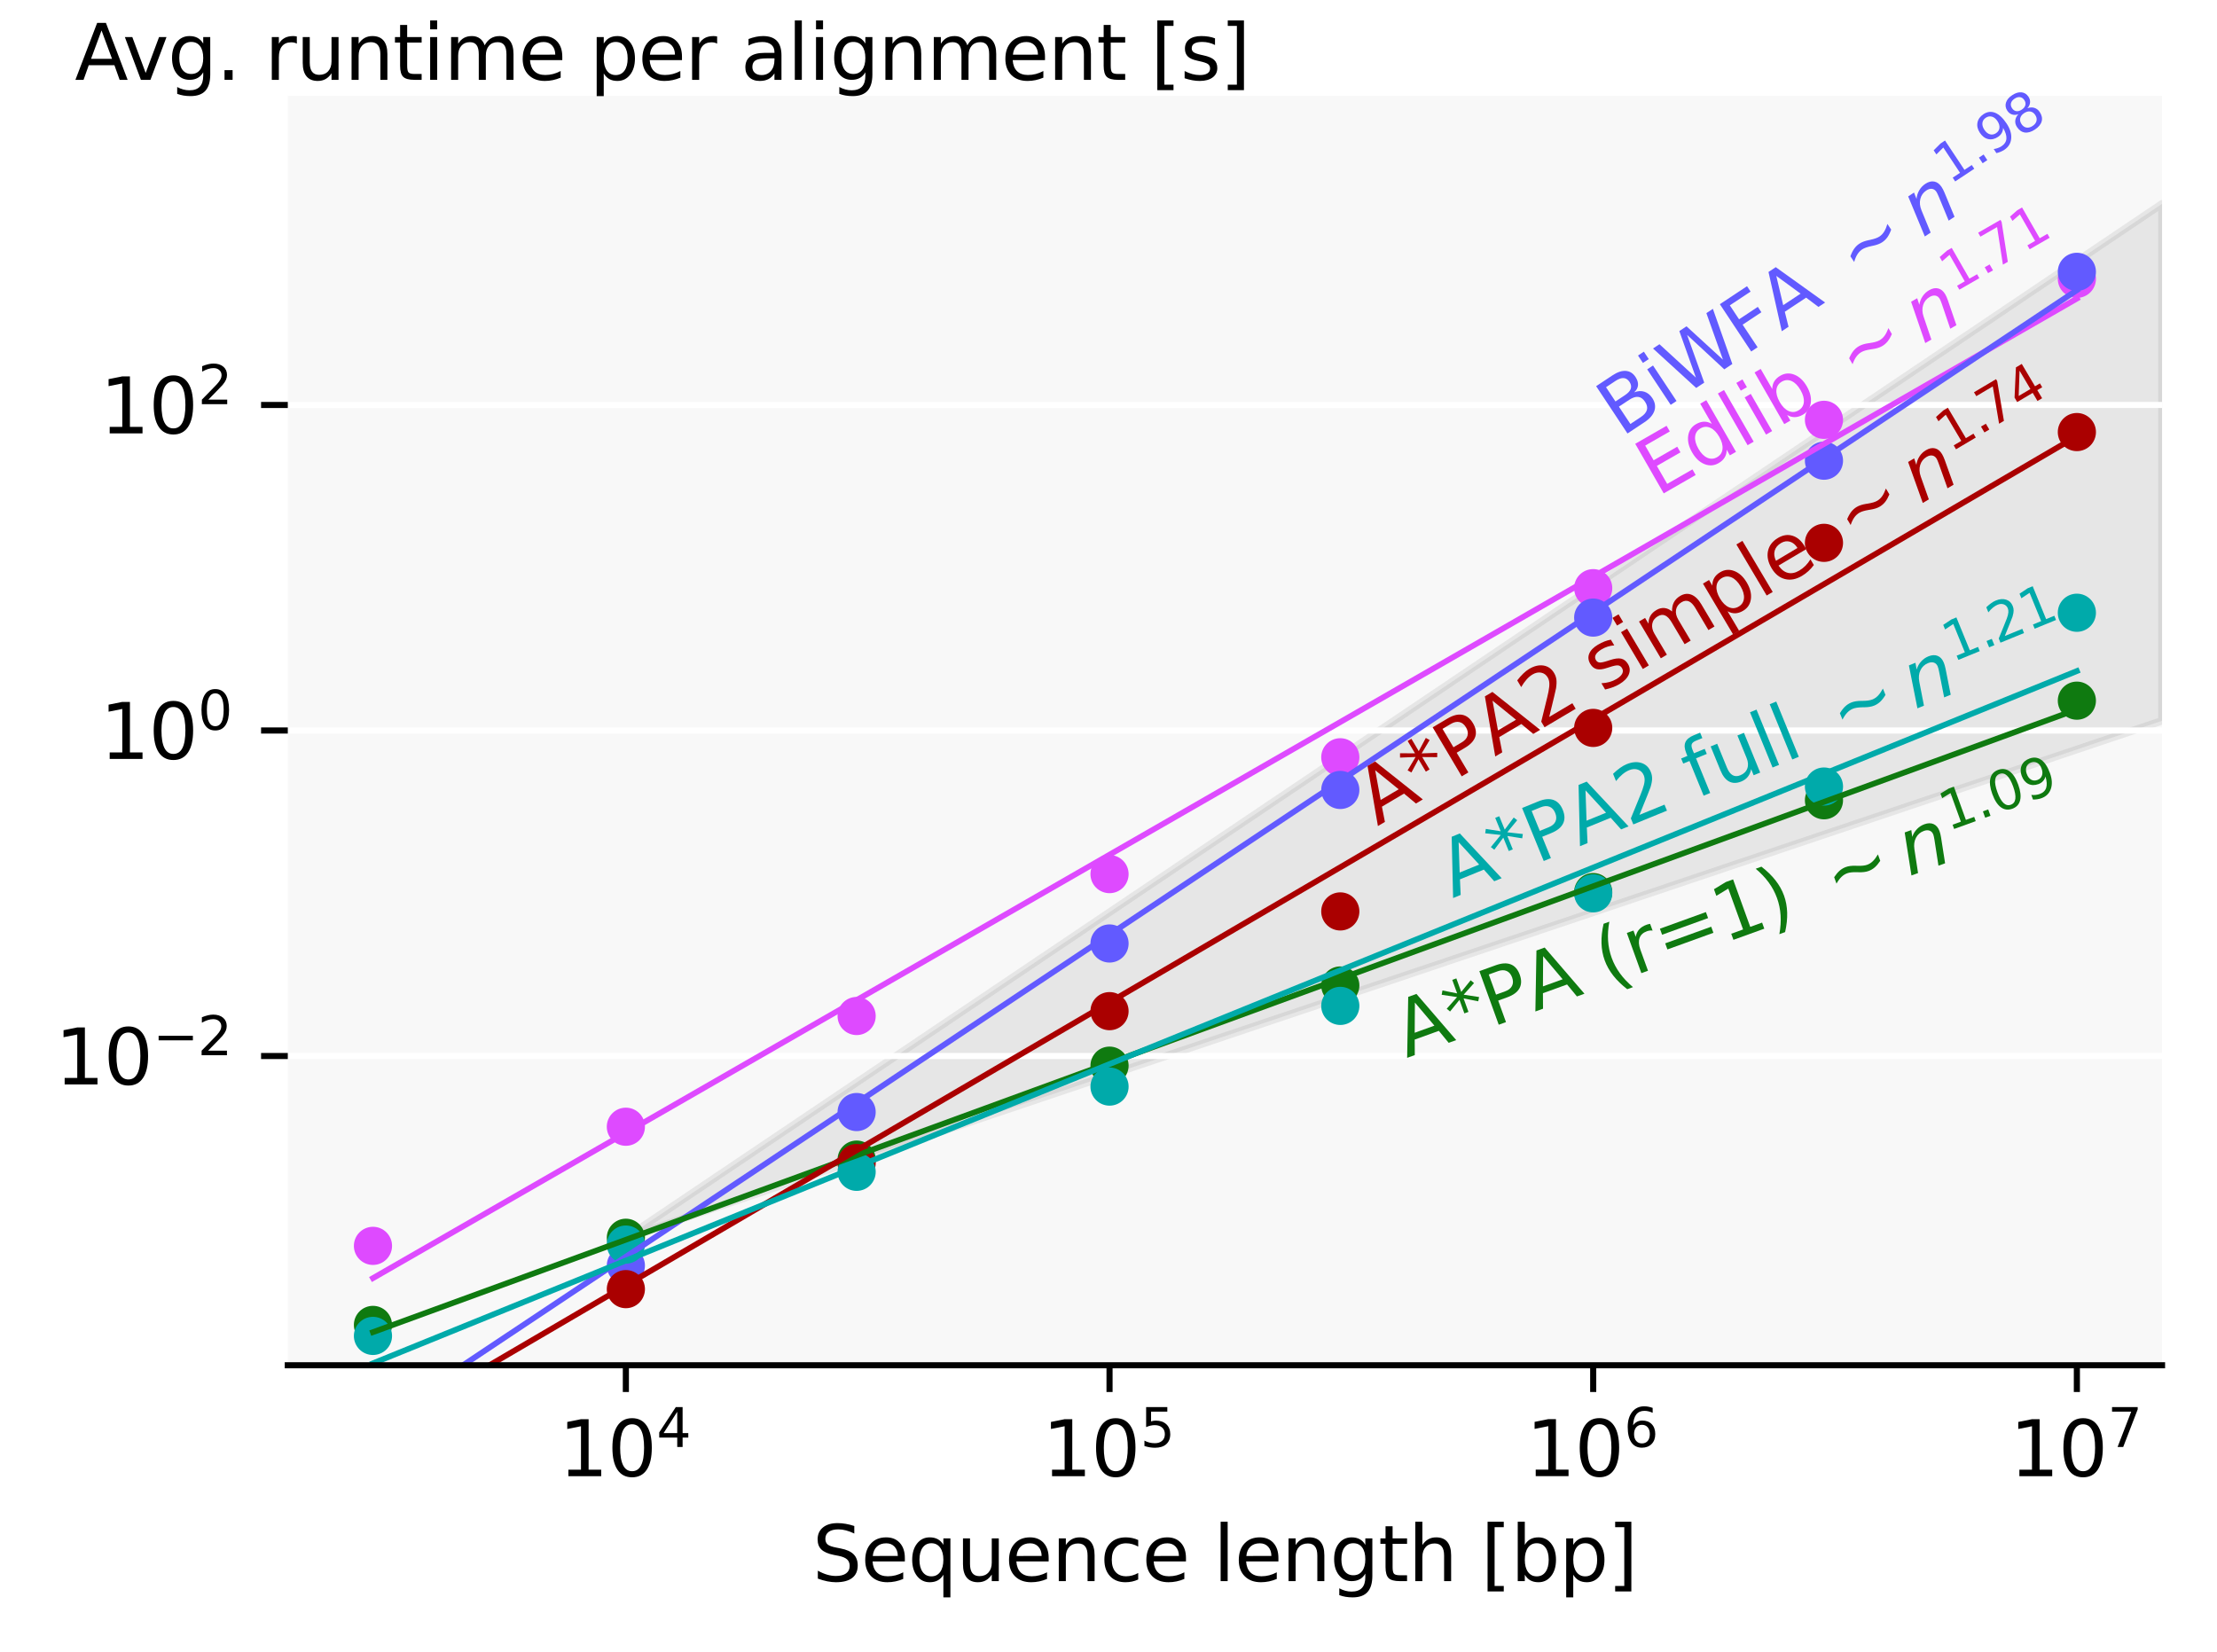 <?xml version="1.0" encoding="UTF-8" standalone="no"?>
<svg
   width="290.42pt"
   height="216.415pt"
   viewBox="0 0 290.42 216.415"
   version="1.1"
   id="svg202"
   sodipodi:docname="scaling_n_e0.05.svg"
   inkscape:version="1.3.2 (091e20ef0f, 2023-11-25, custom)"
   xmlns:inkscape="http://www.inkscape.org/namespaces/inkscape"
   xmlns:sodipodi="http://sodipodi.sourceforge.net/DTD/sodipodi-0.dtd"
   xmlns:xlink="http://www.w3.org/1999/xlink"
   xmlns="http://www.w3.org/2000/svg"
   xmlns:svg="http://www.w3.org/2000/svg"
   xmlns:rdf="http://www.w3.org/1999/02/22-rdf-syntax-ns#"
   xmlns:cc="http://creativecommons.org/ns#"
   xmlns:dc="http://purl.org/dc/elements/1.1/">
  <sodipodi:namedview
     id="namedview202"
     pagecolor="#505050"
     bordercolor="#eeeeee"
     borderopacity="1"
     inkscape:showpageshadow="0"
     inkscape:pageopacity="0"
     inkscape:pagecheckerboard="0"
     inkscape:deskcolor="#d1d1d1"
     inkscape:document-units="pt"
     inkscape:zoom="2.8337983"
     inkscape:cx="220.19916"
     inkscape:cy="144.15282"
     inkscape:window-width="1920"
     inkscape:window-height="1060"
     inkscape:window-x="0"
     inkscape:window-y="0"
     inkscape:window-maximized="0"
     inkscape:current-layer="axes_1" />
  <defs
     id="defs1">
    <style
       type="text/css"
       id="style1">*{stroke-linejoin: round; stroke-linecap: butt}</style>
  </defs>
  <g
     id="figure_1">
    <g
       id="patch_1">
      <path
         d="M 0 216.415  L 290.42 216.415  L 290.42 0  L 0 0  z "
         style="fill: #ffffff"
         id="path1" />
    </g>
    <g
       id="axes_1">
      <g
         id="patch_2">
        <path
           d="M 37.7 178.859  L 283.22 178.859  L 283.22 12.539  L 37.7 12.539  z "
           style="fill: #f8f8f8"
           id="path2" />
      </g>
      <g
         id="PolyCollection_1">
        <defs
           id="defs2">
          <path
             id="m55575a82fc"
             d="M 81.986 -54.262  L 81.986 -54.262  L 283.22 -121.986  L 283.22 -189.71  L 283.22 -189.71  L 81.986 -54.262  z "
             style="stroke: #808080; stroke-opacity: 0.15" />
        </defs>
        <g
           clip-path="url(#pca29b3eb79)"
           id="g2">
          <use
             xlink:href="#m55575a82fc"
             x="0"
             y="216.415"
             style="fill: #808080; fill-opacity: 0.15; stroke: #808080; stroke-opacity: 0.15"
             id="use2" />
        </g>
      </g>
      <g
         id="matplotlib.axis_1">
        <g
           id="xtick_1">
          <g
             id="line2d_1">
            <defs
               id="defs3">
              <path
                 id="md704e08a7a"
                 d="M 0 0  L 0 3.5  "
                 style="stroke: #000000; stroke-width: 0.8" />
            </defs>
            <g
               id="g3">
              <use
                 xlink:href="#md704e08a7a"
                 x="81.986"
                 y="178.859"
                 style="stroke: #000000; stroke-width: 0.8"
                 id="use3" />
            </g>
          </g>
          <g
             id="text_1">
            <!-- $\mathdefault{10^{4}}$ -->
            <g
               transform="translate(73.186 193.458) scale(0.1 -0.1)"
               id="g6">
              <defs
                 id="defs4">
                <path
                   id="DejaVuSans-31"
                   d="M 794 531  L 1825 531  L 1825 4091  L 703 3866  L 703 4441  L 1819 4666  L 2450 4666  L 2450 531  L 3481 531  L 3481 0  L 794 0  L 794 531  z "
                   transform="scale(0.016)" />
                <path
                   id="DejaVuSans-30"
                   d="M 2034 4250  Q 1547 4250 1301 3770  Q 1056 3291 1056 2328  Q 1056 1369 1301 889  Q 1547 409 2034 409  Q 2525 409 2770 889  Q 3016 1369 3016 2328  Q 3016 3291 2770 3770  Q 2525 4250 2034 4250  z M 2034 4750  Q 2819 4750 3233 4129  Q 3647 3509 3647 2328  Q 3647 1150 3233 529  Q 2819 -91 2034 -91  Q 1250 -91 836 529  Q 422 1150 422 2328  Q 422 3509 836 4129  Q 1250 4750 2034 4750  z "
                   transform="scale(0.016)" />
                <path
                   id="DejaVuSans-34"
                   d="M 2419 4116  L 825 1625  L 2419 1625  L 2419 4116  z M 2253 4666  L 3047 4666  L 3047 1625  L 3713 1625  L 3713 1100  L 3047 1100  L 3047 0  L 2419 0  L 2419 1100  L 313 1100  L 313 1709  L 2253 4666  z "
                   transform="scale(0.016)" />
              </defs>
              <use
                 xlink:href="#DejaVuSans-31"
                 transform="translate(0 0.684)"
                 id="use4" />
              <use
                 xlink:href="#DejaVuSans-30"
                 transform="translate(63.623 0.684)"
                 id="use5" />
              <use
                 xlink:href="#DejaVuSans-34"
                 transform="translate(128.203 38.966) scale(0.7)"
                 id="use6" />
            </g>
          </g>
        </g>
        <g
           id="xtick_2">
          <g
             id="line2d_2">
            <g
               id="g7">
              <use
                 xlink:href="#md704e08a7a"
                 x="145.345"
                 y="178.859"
                 style="stroke: #000000; stroke-width: 0.8"
                 id="use7" />
            </g>
          </g>
          <g
             id="text_2">
            <!-- $\mathdefault{10^{5}}$ -->
            <g
               transform="translate(136.545 193.458) scale(0.1 -0.1)"
               id="g10">
              <defs
                 id="defs7">
                <path
                   id="DejaVuSans-35"
                   d="M 691 4666  L 3169 4666  L 3169 4134  L 1269 4134  L 1269 2991  Q 1406 3038 1543 3061  Q 1681 3084 1819 3084  Q 2600 3084 3056 2656  Q 3513 2228 3513 1497  Q 3513 744 3044 326  Q 2575 -91 1722 -91  Q 1428 -91 1123 -41  Q 819 9 494 109  L 494 744  Q 775 591 1075 516  Q 1375 441 1709 441  Q 2250 441 2565 725  Q 2881 1009 2881 1497  Q 2881 1984 2565 2268  Q 2250 2553 1709 2553  Q 1456 2553 1204 2497  Q 953 2441 691 2322  L 691 4666  z "
                   transform="scale(0.016)" />
              </defs>
              <use
                 xlink:href="#DejaVuSans-31"
                 transform="translate(0 0.684)"
                 id="use8" />
              <use
                 xlink:href="#DejaVuSans-30"
                 transform="translate(63.623 0.684)"
                 id="use9" />
              <use
                 xlink:href="#DejaVuSans-35"
                 transform="translate(128.203 38.966) scale(0.7)"
                 id="use10" />
            </g>
          </g>
        </g>
        <g
           id="xtick_3">
          <g
             id="line2d_3">
            <g
               id="g11">
              <use
                 xlink:href="#md704e08a7a"
                 x="208.704"
                 y="178.859"
                 style="stroke: #000000; stroke-width: 0.8"
                 id="use11" />
            </g>
          </g>
          <g
             id="text_3">
            <!-- $\mathdefault{10^{6}}$ -->
            <g
               transform="translate(199.904 193.458) scale(0.1 -0.1)"
               id="g14">
              <defs
                 id="defs11">
                <path
                   id="DejaVuSans-36"
                   d="M 2113 2584  Q 1688 2584 1439 2293  Q 1191 2003 1191 1497  Q 1191 994 1439 701  Q 1688 409 2113 409  Q 2538 409 2786 701  Q 3034 994 3034 1497  Q 3034 2003 2786 2293  Q 2538 2584 2113 2584  z M 3366 4563  L 3366 3988  Q 3128 4100 2886 4159  Q 2644 4219 2406 4219  Q 1781 4219 1451 3797  Q 1122 3375 1075 2522  Q 1259 2794 1537 2939  Q 1816 3084 2150 3084  Q 2853 3084 3261 2657  Q 3669 2231 3669 1497  Q 3669 778 3244 343  Q 2819 -91 2113 -91  Q 1303 -91 875 529  Q 447 1150 447 2328  Q 447 3434 972 4092  Q 1497 4750 2381 4750  Q 2619 4750 2861 4703  Q 3103 4656 3366 4563  z "
                   transform="scale(0.016)" />
              </defs>
              <use
                 xlink:href="#DejaVuSans-31"
                 transform="translate(0 0.766)"
                 id="use12" />
              <use
                 xlink:href="#DejaVuSans-30"
                 transform="translate(63.623 0.766)"
                 id="use13" />
              <use
                 xlink:href="#DejaVuSans-36"
                 transform="translate(128.203 39.047) scale(0.7)"
                 id="use14" />
            </g>
          </g>
        </g>
        <g
           id="xtick_4">
          <g
             id="line2d_4">
            <g
               id="g15">
              <use
                 xlink:href="#md704e08a7a"
                 x="272.063"
                 y="178.859"
                 style="stroke: #000000; stroke-width: 0.8"
                 id="use15" />
            </g>
          </g>
          <g
             id="text_4">
            <!-- $\mathdefault{10^{7}}$ -->
            <g
               transform="translate(263.263 193.458) scale(0.1 -0.1)"
               id="g18">
              <defs
                 id="defs15">
                <path
                   id="DejaVuSans-37"
                   d="M 525 4666  L 3525 4666  L 3525 4397  L 1831 0  L 1172 0  L 2766 4134  L 525 4134  L 525 4666  z "
                   transform="scale(0.016)" />
              </defs>
              <use
                 xlink:href="#DejaVuSans-31"
                 transform="translate(0 0.684)"
                 id="use16" />
              <use
                 xlink:href="#DejaVuSans-30"
                 transform="translate(63.623 0.684)"
                 id="use17" />
              <use
                 xlink:href="#DejaVuSans-37"
                 transform="translate(128.203 38.966) scale(0.7)"
                 id="use18" />
            </g>
          </g>
        </g>
        <g
           id="xtick_5" />
        <g
           id="xtick_6" />
        <g
           id="xtick_7" />
        <g
           id="xtick_8" />
        <g
           id="xtick_9" />
        <g
           id="xtick_10" />
        <g
           id="xtick_11" />
        <g
           id="xtick_12" />
        <g
           id="xtick_13" />
        <g
           id="xtick_14" />
        <g
           id="xtick_15" />
        <g
           id="xtick_16" />
        <g
           id="xtick_17" />
        <g
           id="xtick_18" />
        <g
           id="xtick_19" />
        <g
           id="xtick_20" />
        <g
           id="xtick_21" />
        <g
           id="xtick_22" />
        <g
           id="xtick_23" />
        <g
           id="xtick_24" />
        <g
           id="xtick_25" />
        <g
           id="xtick_26" />
        <g
           id="xtick_27" />
        <g
           id="xtick_28" />
        <g
           id="xtick_29" />
        <g
           id="xtick_30" />
        <g
           id="xtick_31" />
        <g
           id="xtick_32" />
        <g
           id="xtick_33" />
        <g
           id="xtick_34" />
        <g
           id="xtick_35" />
        <g
           id="xtick_36" />
        <g
           id="text_5">
          <!-- Sequence length [bp] -->
          <g
             transform="translate(106.43 207.136) scale(0.1 -0.1)"
             id="g38">
            <defs
               id="defs18">
              <path
                 id="DejaVuSans-53"
                 d="M 3425 4513  L 3425 3897  Q 3066 4069 2747 4153  Q 2428 4238 2131 4238  Q 1616 4238 1336 4038  Q 1056 3838 1056 3469  Q 1056 3159 1242 3001  Q 1428 2844 1947 2747  L 2328 2669  Q 3034 2534 3370 2195  Q 3706 1856 3706 1288  Q 3706 609 3251 259  Q 2797 -91 1919 -91  Q 1588 -91 1214 -16  Q 841 59 441 206  L 441 856  Q 825 641 1194 531  Q 1563 422 1919 422  Q 2459 422 2753 634  Q 3047 847 3047 1241  Q 3047 1584 2836 1778  Q 2625 1972 2144 2069  L 1759 2144  Q 1053 2284 737 2584  Q 422 2884 422 3419  Q 422 4038 858 4394  Q 1294 4750 2059 4750  Q 2388 4750 2728 4690  Q 3069 4631 3425 4513  z "
                 transform="scale(0.016)" />
              <path
                 id="DejaVuSans-65"
                 d="M 3597 1894  L 3597 1613  L 953 1613  Q 991 1019 1311 708  Q 1631 397 2203 397  Q 2534 397 2845 478  Q 3156 559 3463 722  L 3463 178  Q 3153 47 2828 -22  Q 2503 -91 2169 -91  Q 1331 -91 842 396  Q 353 884 353 1716  Q 353 2575 817 3079  Q 1281 3584 2069 3584  Q 2775 3584 3186 3129  Q 3597 2675 3597 1894  z M 3022 2063  Q 3016 2534 2758 2815  Q 2500 3097 2075 3097  Q 1594 3097 1305 2825  Q 1016 2553 972 2059  L 3022 2063  z "
                 transform="scale(0.016)" />
              <path
                 id="DejaVuSans-71"
                 d="M 947 1747  Q 947 1113 1208 752  Q 1469 391 1925 391  Q 2381 391 2643 752  Q 2906 1113 2906 1747  Q 2906 2381 2643 2742  Q 2381 3103 1925 3103  Q 1469 3103 1208 2742  Q 947 2381 947 1747  z M 2906 525  Q 2725 213 2448 61  Q 2172 -91 1784 -91  Q 1150 -91 751 415  Q 353 922 353 1747  Q 353 2572 751 3078  Q 1150 3584 1784 3584  Q 2172 3584 2448 3432  Q 2725 3281 2906 2969  L 2906 3500  L 3481 3500  L 3481 -1331  L 2906 -1331  L 2906 525  z "
                 transform="scale(0.016)" />
              <path
                 id="DejaVuSans-75"
                 d="M 544 1381  L 544 3500  L 1119 3500  L 1119 1403  Q 1119 906 1312 657  Q 1506 409 1894 409  Q 2359 409 2629 706  Q 2900 1003 2900 1516  L 2900 3500  L 3475 3500  L 3475 0  L 2900 0  L 2900 538  Q 2691 219 2414 64  Q 2138 -91 1772 -91  Q 1169 -91 856 284  Q 544 659 544 1381  z M 1991 3584  L 1991 3584  z "
                 transform="scale(0.016)" />
              <path
                 id="DejaVuSans-6e"
                 d="M 3513 2113  L 3513 0  L 2938 0  L 2938 2094  Q 2938 2591 2744 2837  Q 2550 3084 2163 3084  Q 1697 3084 1428 2787  Q 1159 2491 1159 1978  L 1159 0  L 581 0  L 581 3500  L 1159 3500  L 1159 2956  Q 1366 3272 1645 3428  Q 1925 3584 2291 3584  Q 2894 3584 3203 3211  Q 3513 2838 3513 2113  z "
                 transform="scale(0.016)" />
              <path
                 id="DejaVuSans-63"
                 d="M 3122 3366  L 3122 2828  Q 2878 2963 2633 3030  Q 2388 3097 2138 3097  Q 1578 3097 1268 2742  Q 959 2388 959 1747  Q 959 1106 1268 751  Q 1578 397 2138 397  Q 2388 397 2633 464  Q 2878 531 3122 666  L 3122 134  Q 2881 22 2623 -34  Q 2366 -91 2075 -91  Q 1284 -91 818 406  Q 353 903 353 1747  Q 353 2603 823 3093  Q 1294 3584 2113 3584  Q 2378 3584 2631 3529  Q 2884 3475 3122 3366  z "
                 transform="scale(0.016)" />
              <path
                 id="DejaVuSans-20"
                 transform="scale(0.016)" />
              <path
                 id="DejaVuSans-6c"
                 d="M 603 4863  L 1178 4863  L 1178 0  L 603 0  L 603 4863  z "
                 transform="scale(0.016)" />
              <path
                 id="DejaVuSans-67"
                 d="M 2906 1791  Q 2906 2416 2648 2759  Q 2391 3103 1925 3103  Q 1463 3103 1205 2759  Q 947 2416 947 1791  Q 947 1169 1205 825  Q 1463 481 1925 481  Q 2391 481 2648 825  Q 2906 1169 2906 1791  z M 3481 434  Q 3481 -459 3084 -895  Q 2688 -1331 1869 -1331  Q 1566 -1331 1297 -1286  Q 1028 -1241 775 -1147  L 775 -588  Q 1028 -725 1275 -790  Q 1522 -856 1778 -856  Q 2344 -856 2625 -561  Q 2906 -266 2906 331  L 2906 616  Q 2728 306 2450 153  Q 2172 0 1784 0  Q 1141 0 747 490  Q 353 981 353 1791  Q 353 2603 747 3093  Q 1141 3584 1784 3584  Q 2172 3584 2450 3431  Q 2728 3278 2906 2969  L 2906 3500  L 3481 3500  L 3481 434  z "
                 transform="scale(0.016)" />
              <path
                 id="DejaVuSans-74"
                 d="M 1172 4494  L 1172 3500  L 2356 3500  L 2356 3053  L 1172 3053  L 1172 1153  Q 1172 725 1289 603  Q 1406 481 1766 481  L 2356 481  L 2356 0  L 1766 0  Q 1100 0 847 248  Q 594 497 594 1153  L 594 3053  L 172 3053  L 172 3500  L 594 3500  L 594 4494  L 1172 4494  z "
                 transform="scale(0.016)" />
              <path
                 id="DejaVuSans-68"
                 d="M 3513 2113  L 3513 0  L 2938 0  L 2938 2094  Q 2938 2591 2744 2837  Q 2550 3084 2163 3084  Q 1697 3084 1428 2787  Q 1159 2491 1159 1978  L 1159 0  L 581 0  L 581 4863  L 1159 4863  L 1159 2956  Q 1366 3272 1645 3428  Q 1925 3584 2291 3584  Q 2894 3584 3203 3211  Q 3513 2838 3513 2113  z "
                 transform="scale(0.016)" />
              <path
                 id="DejaVuSans-5b"
                 d="M 550 4863  L 1875 4863  L 1875 4416  L 1125 4416  L 1125 -397  L 1875 -397  L 1875 -844  L 550 -844  L 550 4863  z "
                 transform="scale(0.016)" />
              <path
                 id="DejaVuSans-62"
                 d="M 3116 1747  Q 3116 2381 2855 2742  Q 2594 3103 2138 3103  Q 1681 3103 1420 2742  Q 1159 2381 1159 1747  Q 1159 1113 1420 752  Q 1681 391 2138 391  Q 2594 391 2855 752  Q 3116 1113 3116 1747  z M 1159 2969  Q 1341 3281 1617 3432  Q 1894 3584 2278 3584  Q 2916 3584 3314 3078  Q 3713 2572 3713 1747  Q 3713 922 3314 415  Q 2916 -91 2278 -91  Q 1894 -91 1617 61  Q 1341 213 1159 525  L 1159 0  L 581 0  L 581 4863  L 1159 4863  L 1159 2969  z "
                 transform="scale(0.016)" />
              <path
                 id="DejaVuSans-70"
                 d="M 1159 525  L 1159 -1331  L 581 -1331  L 581 3500  L 1159 3500  L 1159 2969  Q 1341 3281 1617 3432  Q 1894 3584 2278 3584  Q 2916 3584 3314 3078  Q 3713 2572 3713 1747  Q 3713 922 3314 415  Q 2916 -91 2278 -91  Q 1894 -91 1617 61  Q 1341 213 1159 525  z M 3116 1747  Q 3116 2381 2855 2742  Q 2594 3103 2138 3103  Q 1681 3103 1420 2742  Q 1159 2381 1159 1747  Q 1159 1113 1420 752  Q 1681 391 2138 391  Q 2594 391 2855 752  Q 3116 1113 3116 1747  z "
                 transform="scale(0.016)" />
              <path
                 id="DejaVuSans-5d"
                 d="M 1947 4863  L 1947 -844  L 622 -844  L 622 -397  L 1369 -397  L 1369 4416  L 622 4416  L 622 4863  L 1947 4863  z "
                 transform="scale(0.016)" />
            </defs>
            <use
               xlink:href="#DejaVuSans-53"
               id="use19" />
            <use
               xlink:href="#DejaVuSans-65"
               x="63.477"
               id="use20" />
            <use
               xlink:href="#DejaVuSans-71"
               x="125"
               id="use21" />
            <use
               xlink:href="#DejaVuSans-75"
               x="188.477"
               id="use22" />
            <use
               xlink:href="#DejaVuSans-65"
               x="251.855"
               id="use23" />
            <use
               xlink:href="#DejaVuSans-6e"
               x="313.379"
               id="use24" />
            <use
               xlink:href="#DejaVuSans-63"
               x="376.758"
               id="use25" />
            <use
               xlink:href="#DejaVuSans-65"
               x="431.738"
               id="use26" />
            <use
               xlink:href="#DejaVuSans-20"
               x="493.262"
               id="use27" />
            <use
               xlink:href="#DejaVuSans-6c"
               x="525.049"
               id="use28" />
            <use
               xlink:href="#DejaVuSans-65"
               x="552.832"
               id="use29" />
            <use
               xlink:href="#DejaVuSans-6e"
               x="614.355"
               id="use30" />
            <use
               xlink:href="#DejaVuSans-67"
               x="677.734"
               id="use31" />
            <use
               xlink:href="#DejaVuSans-74"
               x="741.211"
               id="use32" />
            <use
               xlink:href="#DejaVuSans-68"
               x="780.42"
               id="use33" />
            <use
               xlink:href="#DejaVuSans-20"
               x="843.799"
               id="use34" />
            <use
               xlink:href="#DejaVuSans-5b"
               x="875.586"
               id="use35" />
            <use
               xlink:href="#DejaVuSans-62"
               x="914.6"
               id="use36" />
            <use
               xlink:href="#DejaVuSans-70"
               x="978.076"
               id="use37" />
            <use
               xlink:href="#DejaVuSans-5d"
               x="1041.553"
               id="use38" />
          </g>
        </g>
      </g>
      <g
         id="matplotlib.axis_2">
        <g
           id="ytick_1">
          <g
             id="line2d_5">
            <path
               d="M 37.7 138.345  L 283.22 138.345  "
               clip-path="url(#pca29b3eb79)"
               style="fill: none; stroke: #ffffff; stroke-width: 0.8; stroke-linecap: square"
               id="path38" />
          </g>
          <g
             id="line2d_6">
            <defs
               id="defs38">
              <path
                 id="ma13521a54d"
                 d="M 0 0  L -3.5 0  "
                 style="stroke: #000000; stroke-width: 0.8" />
            </defs>
            <g
               id="g39">
              <use
                 xlink:href="#ma13521a54d"
                 x="37.7"
                 y="138.345"
                 style="stroke: #000000; stroke-width: 0.8"
                 id="use39" />
            </g>
          </g>
          <g
             id="text_6">
            <!-- $\mathdefault{10^{-2}}$ -->
            <g
               transform="translate(7.2 142.144) scale(0.1 -0.1)"
               id="g43">
              <defs
                 id="defs39">
                <path
                   id="DejaVuSans-2212"
                   d="M 678 2272  L 4684 2272  L 4684 1741  L 678 1741  L 678 2272  z "
                   transform="scale(0.016)" />
                <path
                   id="DejaVuSans-32"
                   d="M 1228 531  L 3431 531  L 3431 0  L 469 0  L 469 531  Q 828 903 1448 1529  Q 2069 2156 2228 2338  Q 2531 2678 2651 2914  Q 2772 3150 2772 3378  Q 2772 3750 2511 3984  Q 2250 4219 1831 4219  Q 1534 4219 1204 4116  Q 875 4013 500 3803  L 500 4441  Q 881 4594 1212 4672  Q 1544 4750 1819 4750  Q 2544 4750 2975 4387  Q 3406 4025 3406 3419  Q 3406 3131 3298 2873  Q 3191 2616 2906 2266  Q 2828 2175 2409 1742  Q 1991 1309 1228 531  z "
                   transform="scale(0.016)" />
              </defs>
              <use
                 xlink:href="#DejaVuSans-31"
                 transform="translate(0 0.766)"
                 id="use40" />
              <use
                 xlink:href="#DejaVuSans-30"
                 transform="translate(63.623 0.766)"
                 id="use41" />
              <use
                 xlink:href="#DejaVuSans-2212"
                 transform="translate(128.203 39.047) scale(0.7)"
                 id="use42" />
              <use
                 xlink:href="#DejaVuSans-32"
                 transform="translate(186.855 39.047) scale(0.7)"
                 id="use43" />
            </g>
          </g>
        </g>
        <g
           id="ytick_2">
          <g
             id="line2d_7">
            <path
               d="M 37.7 95.699  L 283.22 95.699  "
               clip-path="url(#pca29b3eb79)"
               style="fill: none; stroke: #ffffff; stroke-width: 0.8; stroke-linecap: square"
               id="path43" />
          </g>
          <g
             id="line2d_8">
            <g
               id="g44">
              <use
                 xlink:href="#ma13521a54d"
                 x="37.7"
                 y="95.699"
                 style="stroke: #000000; stroke-width: 0.8"
                 id="use44" />
            </g>
          </g>
          <g
             id="text_7">
            <!-- $\mathdefault{10^{0}}$ -->
            <g
               transform="translate(13.1 99.498) scale(0.1 -0.1)"
               id="g47">
              <use
                 xlink:href="#DejaVuSans-31"
                 transform="translate(0 0.766)"
                 id="use45" />
              <use
                 xlink:href="#DejaVuSans-30"
                 transform="translate(63.623 0.766)"
                 id="use46" />
              <use
                 xlink:href="#DejaVuSans-30"
                 transform="translate(128.203 39.047) scale(0.7)"
                 id="use47" />
            </g>
          </g>
        </g>
        <g
           id="ytick_3">
          <g
             id="line2d_9">
            <path
               d="M 37.7 53.053  L 283.22 53.053  "
               clip-path="url(#pca29b3eb79)"
               style="fill: none; stroke: #ffffff; stroke-width: 0.8; stroke-linecap: square"
               id="path47" />
          </g>
          <g
             id="line2d_10">
            <g
               id="g48">
              <use
                 xlink:href="#ma13521a54d"
                 x="37.7"
                 y="53.053"
                 style="stroke: #000000; stroke-width: 0.8"
                 id="use48" />
            </g>
          </g>
          <g
             id="text_8">
            <!-- $\mathdefault{10^{2}}$ -->
            <g
               transform="translate(13.1 56.852) scale(0.1 -0.1)"
               id="g51">
              <use
                 xlink:href="#DejaVuSans-31"
                 transform="translate(0 0.766)"
                 id="use49" />
              <use
                 xlink:href="#DejaVuSans-30"
                 transform="translate(63.623 0.766)"
                 id="use50" />
              <use
                 xlink:href="#DejaVuSans-32"
                 transform="translate(128.203 39.047) scale(0.7)"
                 id="use51" />
            </g>
          </g>
        </g>
        <g
           id="ytick_4" />
        <g
           id="ytick_5" />
        <g
           id="ytick_6" />
        <g
           id="ytick_7" />
        <g
           id="ytick_8" />
        <g
           id="ytick_9" />
        <g
           id="ytick_10" />
        <g
           id="ytick_11" />
        <g
           id="ytick_12" />
        <g
           id="ytick_13" />
        <g
           id="ytick_14" />
        <g
           id="ytick_15" />
        <g
           id="ytick_16" />
        <g
           id="ytick_17" />
        <g
           id="ytick_18" />
        <g
           id="ytick_19" />
        <g
           id="ytick_20" />
        <g
           id="ytick_21" />
        <g
           id="ytick_22" />
        <g
           id="ytick_23" />
        <g
           id="ytick_24" />
        <g
           id="ytick_25" />
        <g
           id="ytick_26" />
        <g
           id="ytick_27" />
        <g
           id="ytick_28" />
        <g
           id="ytick_29" />
        <g
           id="ytick_30" />
        <g
           id="ytick_31" />
        <g
           id="ytick_32" />
        <g
           id="ytick_33" />
        <g
           id="ytick_34" />
        <g
           id="ytick_35" />
        <g
           id="ytick_36" />
        <g
           id="ytick_37" />
        <g
           id="ytick_38" />
        <g
           id="ytick_39" />
        <g
           id="ytick_40" />
        <g
           id="ytick_41" />
        <g
           id="ytick_42" />
        <g
           id="ytick_43" />
        <g
           id="ytick_44" />
        <g
           id="ytick_45" />
        <g
           id="ytick_46" />
        <g
           id="ytick_47" />
        <g
           id="ytick_48" />
        <g
           id="ytick_49" />
        <g
           id="ytick_50" />
        <g
           id="ytick_51" />
        <g
           id="ytick_52" />
        <g
           id="ytick_53" />
        <g
           id="ytick_54" />
        <g
           id="ytick_55" />
        <g
           id="ytick_56" />
        <g
           id="ytick_57" />
        <g
           id="ytick_58" />
        <g
           id="ytick_59" />
        <g
           id="ytick_60" />
        <g
           id="ytick_61" />
        <g
           id="ytick_62" />
        <g
           id="ytick_63" />
        <g
           id="ytick_64" />
        <g
           id="ytick_65" />
        <g
           id="text_9">
          <!-- Avg. runtime per alignment [s] -->
          <g
             transform="translate(9.8 10.459) scale(0.1 -0.1)"
             id="g81">
            <defs
               id="defs51">
              <path
                 id="DejaVuSans-41"
                 d="M 2188 4044  L 1331 1722  L 3047 1722  L 2188 4044  z M 1831 4666  L 2547 4666  L 4325 0  L 3669 0  L 3244 1197  L 1141 1197  L 716 0  L 50 0  L 1831 4666  z "
                 transform="scale(0.016)" />
              <path
                 id="DejaVuSans-76"
                 d="M 191 3500  L 800 3500  L 1894 563  L 2988 3500  L 3597 3500  L 2284 0  L 1503 0  L 191 3500  z "
                 transform="scale(0.016)" />
              <path
                 id="DejaVuSans-2e"
                 d="M 684 794  L 1344 794  L 1344 0  L 684 0  L 684 794  z "
                 transform="scale(0.016)" />
              <path
                 id="DejaVuSans-72"
                 d="M 2631 2963  Q 2534 3019 2420 3045  Q 2306 3072 2169 3072  Q 1681 3072 1420 2755  Q 1159 2438 1159 1844  L 1159 0  L 581 0  L 581 3500  L 1159 3500  L 1159 2956  Q 1341 3275 1631 3429  Q 1922 3584 2338 3584  Q 2397 3584 2469 3576  Q 2541 3569 2628 3553  L 2631 2963  z "
                 transform="scale(0.016)" />
              <path
                 id="DejaVuSans-69"
                 d="M 603 3500  L 1178 3500  L 1178 0  L 603 0  L 603 3500  z M 603 4863  L 1178 4863  L 1178 4134  L 603 4134  L 603 4863  z "
                 transform="scale(0.016)" />
              <path
                 id="DejaVuSans-6d"
                 d="M 3328 2828  Q 3544 3216 3844 3400  Q 4144 3584 4550 3584  Q 5097 3584 5394 3201  Q 5691 2819 5691 2113  L 5691 0  L 5113 0  L 5113 2094  Q 5113 2597 4934 2840  Q 4756 3084 4391 3084  Q 3944 3084 3684 2787  Q 3425 2491 3425 1978  L 3425 0  L 2847 0  L 2847 2094  Q 2847 2600 2669 2842  Q 2491 3084 2119 3084  Q 1678 3084 1418 2786  Q 1159 2488 1159 1978  L 1159 0  L 581 0  L 581 3500  L 1159 3500  L 1159 2956  Q 1356 3278 1631 3431  Q 1906 3584 2284 3584  Q 2666 3584 2933 3390  Q 3200 3197 3328 2828  z "
                 transform="scale(0.016)" />
              <path
                 id="DejaVuSans-61"
                 d="M 2194 1759  Q 1497 1759 1228 1600  Q 959 1441 959 1056  Q 959 750 1161 570  Q 1363 391 1709 391  Q 2188 391 2477 730  Q 2766 1069 2766 1631  L 2766 1759  L 2194 1759  z M 3341 1997  L 3341 0  L 2766 0  L 2766 531  Q 2569 213 2275 61  Q 1981 -91 1556 -91  Q 1019 -91 701 211  Q 384 513 384 1019  Q 384 1609 779 1909  Q 1175 2209 1959 2209  L 2766 2209  L 2766 2266  Q 2766 2663 2505 2880  Q 2244 3097 1772 3097  Q 1472 3097 1187 3025  Q 903 2953 641 2809  L 641 3341  Q 956 3463 1253 3523  Q 1550 3584 1831 3584  Q 2591 3584 2966 3190  Q 3341 2797 3341 1997  z "
                 transform="scale(0.016)" />
              <path
                 id="DejaVuSans-73"
                 d="M 2834 3397  L 2834 2853  Q 2591 2978 2328 3040  Q 2066 3103 1784 3103  Q 1356 3103 1142 2972  Q 928 2841 928 2578  Q 928 2378 1081 2264  Q 1234 2150 1697 2047  L 1894 2003  Q 2506 1872 2764 1633  Q 3022 1394 3022 966  Q 3022 478 2636 193  Q 2250 -91 1575 -91  Q 1294 -91 989 -36  Q 684 19 347 128  L 347 722  Q 666 556 975 473  Q 1284 391 1588 391  Q 1994 391 2212 530  Q 2431 669 2431 922  Q 2431 1156 2273 1281  Q 2116 1406 1581 1522  L 1381 1569  Q 847 1681 609 1914  Q 372 2147 372 2553  Q 372 3047 722 3315  Q 1072 3584 1716 3584  Q 2034 3584 2315 3537  Q 2597 3491 2834 3397  z "
                 transform="scale(0.016)" />
            </defs>
            <use
               xlink:href="#DejaVuSans-41"
               id="use52" />
            <use
               xlink:href="#DejaVuSans-76"
               x="62.533"
               id="use53" />
            <use
               xlink:href="#DejaVuSans-67"
               x="121.713"
               id="use54" />
            <use
               xlink:href="#DejaVuSans-2e"
               x="185.189"
               id="use55" />
            <use
               xlink:href="#DejaVuSans-20"
               x="216.977"
               id="use56" />
            <use
               xlink:href="#DejaVuSans-72"
               x="248.764"
               id="use57" />
            <use
               xlink:href="#DejaVuSans-75"
               x="289.877"
               id="use58" />
            <use
               xlink:href="#DejaVuSans-6e"
               x="353.256"
               id="use59" />
            <use
               xlink:href="#DejaVuSans-74"
               x="416.635"
               id="use60" />
            <use
               xlink:href="#DejaVuSans-69"
               x="455.844"
               id="use61" />
            <use
               xlink:href="#DejaVuSans-6d"
               x="483.627"
               id="use62" />
            <use
               xlink:href="#DejaVuSans-65"
               x="581.039"
               id="use63" />
            <use
               xlink:href="#DejaVuSans-20"
               x="642.562"
               id="use64" />
            <use
               xlink:href="#DejaVuSans-70"
               x="674.35"
               id="use65" />
            <use
               xlink:href="#DejaVuSans-65"
               x="737.826"
               id="use66" />
            <use
               xlink:href="#DejaVuSans-72"
               x="799.35"
               id="use67" />
            <use
               xlink:href="#DejaVuSans-20"
               x="840.463"
               id="use68" />
            <use
               xlink:href="#DejaVuSans-61"
               x="872.25"
               id="use69" />
            <use
               xlink:href="#DejaVuSans-6c"
               x="933.529"
               id="use70" />
            <use
               xlink:href="#DejaVuSans-69"
               x="961.312"
               id="use71" />
            <use
               xlink:href="#DejaVuSans-67"
               x="989.096"
               id="use72" />
            <use
               xlink:href="#DejaVuSans-6e"
               x="1052.572"
               id="use73" />
            <use
               xlink:href="#DejaVuSans-6d"
               x="1115.951"
               id="use74" />
            <use
               xlink:href="#DejaVuSans-65"
               x="1213.363"
               id="use75" />
            <use
               xlink:href="#DejaVuSans-6e"
               x="1274.887"
               id="use76" />
            <use
               xlink:href="#DejaVuSans-74"
               x="1338.266"
               id="use77" />
            <use
               xlink:href="#DejaVuSans-20"
               x="1377.475"
               id="use78" />
            <use
               xlink:href="#DejaVuSans-5b"
               x="1409.262"
               id="use79" />
            <use
               xlink:href="#DejaVuSans-73"
               x="1448.275"
               id="use80" />
            <use
               xlink:href="#DejaVuSans-5d"
               x="1500.375"
               id="use81" />
          </g>
        </g>
      </g>
      <g
         id="line2d_11">
        <defs
           id="defs81">
          <path
             id="m55da895aa5"
             d="M 0 2  C 0.53 2 1.039 1.789 1.414 1.414  C 1.789 1.039 2 0.53 2 0  C 2 -0.53 1.789 -1.039 1.414 -1.414  C 1.039 -1.789 0.53 -2 0 -2  C -0.53 -2 -1.039 -1.789 -1.414 -1.414  C -1.789 -1.039 -2 -0.53 -2 0  C -2 0.53 -1.789 1.039 -1.414 1.414  C -1.039 1.789 -0.53 2 0 2  z "
             style="stroke: #de4aff" />
        </defs>
        <g
           clip-path="url(#pca29b3eb79)"
           id="g89">
          <use
             xlink:href="#m55da895aa5"
             x="48.857"
             y="163.215"
             style="fill: #de4aff; stroke: #de4aff"
             id="use82" />
          <use
             xlink:href="#m55da895aa5"
             x="81.986"
             y="147.609"
             style="fill: #de4aff; stroke: #de4aff"
             id="use83" />
          <use
             xlink:href="#m55da895aa5"
             x="112.216"
             y="133.102"
             style="fill: #de4aff; stroke: #de4aff"
             id="use84" />
          <use
             xlink:href="#m55da895aa5"
             x="145.345"
             y="114.513"
             style="fill: #de4aff; stroke: #de4aff"
             id="use85" />
          <use
             xlink:href="#m55da895aa5"
             x="175.575"
             y="99.209"
             style="fill: #de4aff; stroke: #de4aff"
             id="use86" />
          <use
             xlink:href="#m55da895aa5"
             x="208.704"
             y="77.054"
             style="fill: #de4aff; stroke: #de4aff"
             id="use87" />
          <use
             xlink:href="#m55da895aa5"
             x="238.934"
             y="54.998"
             style="fill: #de4aff; stroke: #de4aff"
             id="use88" />
          <use
             xlink:href="#m55da895aa5"
             x="272.063"
             y="36.529"
             style="fill: #de4aff; stroke: #de4aff"
             id="use89" />
        </g>
      </g>
      <g
         id="line2d_12">
        <defs
           id="defs89">
          <path
             id="mad4420f968"
             d="M 0 2  C 0.53 2 1.039 1.789 1.414 1.414  C 1.789 1.039 2 0.53 2 0  C 2 -0.53 1.789 -1.039 1.414 -1.414  C 1.039 -1.789 0.53 -2 0 -2  C -0.53 -2 -1.039 -1.789 -1.414 -1.414  C -1.789 -1.039 -2 -0.53 -2 0  C -2 0.53 -1.789 1.039 -1.414 1.414  C -1.039 1.789 -0.53 2 0 2  z "
             style="stroke: #625aff" />
        </defs>
        <g
           clip-path="url(#pca29b3eb79)"
           id="g97">
          <use
             xlink:href="#mad4420f968"
             x="48.857"
             y="183.461"
             style="fill: #625aff; stroke: #625aff"
             id="use90" />
          <use
             xlink:href="#mad4420f968"
             x="81.986"
             y="165.798"
             style="fill: #625aff; stroke: #625aff"
             id="use91" />
          <use
             xlink:href="#mad4420f968"
             x="112.216"
             y="145.684"
             style="fill: #625aff; stroke: #625aff"
             id="use92" />
          <use
             xlink:href="#mad4420f968"
             x="145.345"
             y="123.602"
             style="fill: #625aff; stroke: #625aff"
             id="use93" />
          <use
             xlink:href="#mad4420f968"
             x="175.575"
             y="103.488"
             style="fill: #625aff; stroke: #625aff"
             id="use94" />
          <use
             xlink:href="#mad4420f968"
             x="208.704"
             y="80.908"
             style="fill: #625aff; stroke: #625aff"
             id="use95" />
          <use
             xlink:href="#mad4420f968"
             x="238.934"
             y="60.353"
             style="fill: #625aff; stroke: #625aff"
             id="use96" />
          <use
             xlink:href="#mad4420f968"
             x="272.063"
             y="35.611"
             style="fill: #625aff; stroke: #625aff"
             id="use97" />
        </g>
      </g>
      <g
         id="line2d_13">
        <defs
           id="defs97">
          <path
             id="m328d7a8288"
             d="M 0 2  C 0.53 2 1.039 1.789 1.414 1.414  C 1.789 1.039 2 0.53 2 0  C 2 -0.53 1.789 -1.039 1.414 -1.414  C 1.039 -1.789 0.53 -2 0 -2  C -0.53 -2 -1.039 -1.789 -1.414 -1.414  C -1.789 -1.039 -2 -0.53 -2 0  C -2 0.53 -1.789 1.039 -1.414 1.414  C -1.039 1.789 -0.53 2 0 2  z "
             style="stroke: #0f7a10" />
        </defs>
        <g
           clip-path="url(#pca29b3eb79)"
           id="g105">
          <use
             xlink:href="#m328d7a8288"
             x="48.857"
             y="173.571"
             style="fill: #0f7a10; stroke: #0f7a10"
             id="use98" />
          <use
             xlink:href="#m328d7a8288"
             x="81.986"
             y="162.153"
             style="fill: #0f7a10; stroke: #0f7a10"
             id="use99" />
          <use
             xlink:href="#m328d7a8288"
             x="112.216"
             y="151.915"
             style="fill: #0f7a10; stroke: #0f7a10"
             id="use100" />
          <use
             xlink:href="#m328d7a8288"
             x="145.345"
             y="139.608"
             style="fill: #0f7a10; stroke: #0f7a10"
             id="use101" />
          <use
             xlink:href="#m328d7a8288"
             x="175.575"
             y="129.105"
             style="fill: #0f7a10; stroke: #0f7a10"
             id="use102" />
          <use
             xlink:href="#m328d7a8288"
             x="208.704"
             y="116.867"
             style="fill: #0f7a10; stroke: #0f7a10"
             id="use103" />
          <use
             xlink:href="#m328d7a8288"
             x="238.934"
             y="104.839"
             style="fill: #0f7a10; stroke: #0f7a10"
             id="use104" />
          <use
             xlink:href="#m328d7a8288"
             x="272.063"
             y="91.791"
             style="fill: #0f7a10; stroke: #0f7a10"
             id="use105" />
        </g>
      </g>
      <g
         id="line2d_14">
        <defs
           id="defs105">
          <path
             id="mfdf5f8bbc6"
             d="M 0 2  C 0.53 2 1.039 1.789 1.414 1.414  C 1.789 1.039 2 0.53 2 0  C 2 -0.53 1.789 -1.039 1.414 -1.414  C 1.039 -1.789 0.53 -2 0 -2  C -0.53 -2 -1.039 -1.789 -1.414 -1.414  C -1.789 -1.039 -2 -0.53 -2 0  C -2 0.53 -1.789 1.039 -1.414 1.414  C -1.039 1.789 -0.53 2 0 2  z "
             style="stroke: #aa0000" />
        </defs>
        <g
           clip-path="url(#pca29b3eb79)"
           id="g113">
          <use
             xlink:href="#mfdf5f8bbc6"
             x="48.857"
             y="183.497"
             style="fill: #aa0000; stroke: #aa0000"
             id="use106" />
          <use
             xlink:href="#mfdf5f8bbc6"
             x="81.986"
             y="168.884"
             style="fill: #aa0000; stroke: #aa0000"
             id="use107" />
          <use
             xlink:href="#mfdf5f8bbc6"
             x="112.216"
             y="152.365"
             style="fill: #aa0000; stroke: #aa0000"
             id="use108" />
          <use
             xlink:href="#mfdf5f8bbc6"
             x="145.345"
             y="132.466"
             style="fill: #aa0000; stroke: #aa0000"
             id="use109" />
          <use
             xlink:href="#mfdf5f8bbc6"
             x="175.575"
             y="119.402"
             style="fill: #aa0000; stroke: #aa0000"
             id="use110" />
          <use
             xlink:href="#mfdf5f8bbc6"
             x="208.704"
             y="95.36"
             style="fill: #aa0000; stroke: #aa0000"
             id="use111" />
          <use
             xlink:href="#mfdf5f8bbc6"
             x="238.934"
             y="71.115"
             style="fill: #aa0000; stroke: #aa0000"
             id="use112" />
          <use
             xlink:href="#mfdf5f8bbc6"
             x="272.063"
             y="56.603"
             style="fill: #aa0000; stroke: #aa0000"
             id="use113" />
        </g>
      </g>
      <g
         id="line2d_15">
        <defs
           id="defs113">
          <path
             id="mc4e426fae7"
             d="M 0 2  C 0.53 2 1.039 1.789 1.414 1.414  C 1.789 1.039 2 0.53 2 0  C 2 -0.53 1.789 -1.039 1.414 -1.414  C 1.039 -1.789 0.53 -2 0 -2  C -0.53 -2 -1.039 -1.789 -1.414 -1.414  C -1.789 -1.039 -2 -0.53 -2 0  C -2 0.53 -1.789 1.039 -1.414 1.414  C -1.039 1.789 -0.53 2 0 2  z "
             style="stroke: #00aaaa" />
        </defs>
        <g
           clip-path="url(#pca29b3eb79)"
           id="g121">
          <use
             xlink:href="#mc4e426fae7"
             x="48.857"
             y="175.012"
             style="fill: #00aaaa; stroke: #00aaaa"
             id="use114" />
          <use
             xlink:href="#mc4e426fae7"
             x="81.986"
             y="163.048"
             style="fill: #00aaaa; stroke: #00aaaa"
             id="use115" />
          <use
             xlink:href="#mc4e426fae7"
             x="112.216"
             y="153.514"
             style="fill: #00aaaa; stroke: #00aaaa"
             id="use116" />
          <use
             xlink:href="#mc4e426fae7"
             x="145.345"
             y="142.348"
             style="fill: #00aaaa; stroke: #00aaaa"
             id="use117" />
          <use
             xlink:href="#mc4e426fae7"
             x="175.575"
             y="131.777"
             style="fill: #00aaaa; stroke: #00aaaa"
             id="use118" />
          <use
             xlink:href="#mc4e426fae7"
             x="208.704"
             y="117.03"
             style="fill: #00aaaa; stroke: #00aaaa"
             id="use119" />
          <use
             xlink:href="#mc4e426fae7"
             x="238.934"
             y="103.041"
             style="fill: #00aaaa; stroke: #00aaaa"
             id="use120" />
          <use
             xlink:href="#mc4e426fae7"
             x="272.063"
             y="80.273"
             style="fill: #00aaaa; stroke: #00aaaa"
             id="use121" />
        </g>
      </g>
      <g
         id="line2d_16">
        <path
           d="M 48.857 167.442  L 272.063 39.116  "
           clip-path="url(#pca29b3eb79)"
           style="fill: none; stroke: #de4aff; stroke-width: 0.75; stroke-linecap: square"
           id="path121" />
      </g>
      <g
         id="line2d_17">
        <path
           d="M 48.857 186.708  L 272.063 38.018  "
           clip-path="url(#pca29b3eb79)"
           style="fill: none; stroke: #625aff; stroke-width: 0.75; stroke-linecap: square"
           id="path122" />
      </g>
      <g
         id="line2d_18">
        <path
           d="M 48.857 174.52  L 272.063 92.942  "
           clip-path="url(#pca29b3eb79)"
           style="fill: none; stroke: #0f7a10; stroke-width: 0.75; stroke-linecap: square"
           id="path123" />
      </g>
      <g
         id="line2d_19">
        <path
           d="M 48.857 187.785  L 272.063 57.138  "
           clip-path="url(#pca29b3eb79)"
           style="fill: none; stroke: #aa0000; stroke-width: 0.75; stroke-linecap: square"
           id="path124" />
      </g>
      <g
         id="line2d_20">
        <path
           d="M 48.857 178.599  L 272.063 87.912  "
           clip-path="url(#pca29b3eb79)"
           style="fill: none; stroke: #00aaaa; stroke-width: 0.75; stroke-linecap: square"
           id="path125" />
      </g>
      <g
         id="patch_3">
        <path
           d="M 37.7 178.859  L 283.22 178.859  "
           style="fill: none; stroke: #000000; stroke-width: 0.8; stroke-linejoin: miter; stroke-linecap: square"
           id="path126" />
      </g>
      <g
         id="text_10"
         transform="translate(0,-3.118)">
        <!-- Edlib $\sim n^{1.71}$ -->
        <g
           style="fill:#de4aff"
           transform="matrix(0.087,-0.05,-0.05,-0.087,217.103,68.315)"
           id="g137">
          <defs
             id="defs126">
            <path
               id="DejaVuSans-45"
               d="M 628,4666 H 3578 V 4134 H 1259 V 2753 H 3481 V 2222 H 1259 V 531 H 3634 V 0 H 628 Z"
               transform="scale(0.016)" />
            <path
               id="DejaVuSans-64"
               d="m 2906,2969 v 1894 h 575 V 0 H 2906 V 525 Q 2725,213 2448,61 2172,-91 1784,-91 1150,-91 751,415 353,922 353,1747 q 0,825 398,1331 399,506 1033,506 388,0 664,-152 277,-151 458,-463 z M 947,1747 q 0,-634 261,-995 261,-361 717,-361 456,0 718,361 263,361 263,995 0,634 -263,995 -262,361 -718,361 -456,0 -717,-361 -261,-361 -261,-995 z"
               transform="scale(0.016)" />
            <path
               id="DejaVuSans-223c"
               d="m 4684,2556 v -559 q -328,-244 -608,-352 -279,-107 -582,-107 -344,0 -800,184 -31,12 -53,22 -19,6 -66,25 -484,190 -778,190 -275,0 -544,-119 -269,-118 -575,-381 v 560 q 328,244 608,351 280,108 583,108 344,0 803,-184 34,-16 50,-22 19,-6 66,-25 484,-191 778,-191 268,0 532,117 265,118 586,383 z"
               transform="scale(0.016)" />
            <path
               id="DejaVuSans-Oblique-6e"
               d="M 3566,2113 3156,0 h -578 l 410,2091 q 28,147 43,259 16,113 16,178 0,263 -166,409 -165,147 -462,147 -463,0 -797,-308 -334,-307 -438,-835 L 800,0 H 225 l 678,3500 h 575 l -115,-550 q 240,303 577,468 338,166 710,166 463,0 717,-250 255,-250 255,-703 0,-112 -14,-240 -14,-128 -42,-278 z"
               transform="scale(0.016)" />
          </defs>
          <use
             xlink:href="#DejaVuSans-45"
             transform="translate(0,0.684)"
             id="use126" />
          <use
             xlink:href="#DejaVuSans-64"
             transform="translate(63.184,0.684)"
             id="use127" />
          <use
             xlink:href="#DejaVuSans-6c"
             transform="translate(126.66,0.684)"
             id="use128" />
          <use
             xlink:href="#DejaVuSans-69"
             transform="translate(154.443,0.684)"
             id="use129" />
          <use
             xlink:href="#DejaVuSans-62"
             transform="translate(182.227,0.684)"
             id="use130" />
          <use
             xlink:href="#DejaVuSans-20"
             transform="translate(245.703,0.684)"
             id="use131" />
          <use
             xlink:href="#DejaVuSans-223c"
             transform="translate(296.973,0.684)"
             id="use132" />
          <use
             xlink:href="#DejaVuSans-Oblique-6e"
             transform="translate(400.244,0.684)"
             id="use133" />
          <use
             xlink:href="#DejaVuSans-31"
             transform="matrix(0.7,0,0,0.7,468.273,38.966)"
             id="use134" />
          <use
             xlink:href="#DejaVuSans-2e"
             transform="matrix(0.7,0,0,0.7,512.809,38.966)"
             id="use135" />
          <use
             xlink:href="#DejaVuSans-37"
             transform="matrix(0.7,0,0,0.7,529.635,38.966)"
             id="use136" />
          <use
             xlink:href="#DejaVuSans-31"
             transform="matrix(0.7,0,0,0.7,574.171,38.966)"
             id="use137" />
        </g>
      </g>
      <g
         id="text_11"
         transform="translate(0,-17.858)">
        <!-- BiWFA $\sim n^{1.98}$ -->
        <g
           style="fill:#625aff"
           transform="matrix(0.083,-0.055,-0.055,-0.083,212.403,75.262)"
           id="g149">
          <defs
             id="defs137">
            <path
               id="DejaVuSans-42"
               d="M 1259,2228 V 519 h 1013 q 509,0 754,211 246,211 246,645 0,438 -246,645 -245,208 -754,208 z m 0,1919 V 2741 h 935 q 462,0 688,173 227,174 227,530 0,353 -227,528 -226,175 -688,175 z m -631,519 h 1613 q 722,0 1112,-300 391,-300 391,-853 0,-429 -200,-682 -200,-253 -588,-315 466,-100 724,-418 258,-317 258,-792 0,-625 -425,-966 Q 3088,0 2303,0 H 628 Z"
               transform="scale(0.016)" />
            <path
               id="DejaVuSans-57"
               d="m 213,4666 h 637 l 981,-3944 978,3944 h 710 l 981,-3944 978,3944 h 641 L 4947,0 H 4153 L 3169,4050 2175,0 h -794 z"
               transform="scale(0.016)" />
            <path
               id="DejaVuSans-46"
               d="M 628,4666 H 3309 V 4134 H 1259 V 2759 H 3109 V 2228 H 1259 V 0 H 628 Z"
               transform="scale(0.016)" />
            <path
               id="DejaVuSans-39"
               d="m 703,97 v 575 q 238,-113 481,-172 244,-59 479,-59 625,0 954,420 330,420 377,1277 -181,-269 -460,-413 -278,-144 -615,-144 -700,0 -1108,423 -408,424 -408,1159 0,718 425,1152 425,435 1131,435 810,0 1236,-621 427,-620 427,-1801 Q 3622,1225 3098,567 2575,-91 1691,-91 1453,-91 1209,-44 966,3 703,97 Z m 1256,1978 q 425,0 673,290 249,291 249,798 0,503 -249,795 -248,292 -673,292 -425,0 -673,-292 -248,-292 -248,-795 0,-507 248,-798 248,-290 673,-290 z"
               transform="scale(0.016)" />
            <path
               id="DejaVuSans-38"
               d="m 2034,2216 q -450,0 -708,-241 -257,-241 -257,-662 0,-422 257,-663 258,-241 708,-241 450,0 709,242 260,243 260,662 0,421 -258,662 -257,241 -711,241 z m -631,268 q -406,100 -633,378 -226,279 -226,679 0,559 398,884 399,325 1092,325 697,0 1094,-325 397,-325 397,-884 0,-400 -227,-679 -226,-278 -629,-378 456,-106 710,-416 255,-309 255,-755 Q 3634,634 3220,271 2806,-91 2034,-91 1263,-91 848,271 434,634 434,1313 q 0,446 256,755 257,310 713,416 z m -231,997 q 0,-362 226,-565 227,-203 636,-203 407,0 636,203 230,203 230,565 0,363 -230,566 -229,203 -636,203 -409,0 -636,-203 -226,-203 -226,-566 z"
               transform="scale(0.016)" />
          </defs>
          <use
             xlink:href="#DejaVuSans-42"
             transform="translate(0,0.766)"
             id="use138" />
          <use
             xlink:href="#DejaVuSans-69"
             transform="translate(68.604,0.766)"
             id="use139" />
          <use
             xlink:href="#DejaVuSans-57"
             transform="translate(96.387,0.766)"
             id="use140" />
          <use
             xlink:href="#DejaVuSans-46"
             transform="translate(195.264,0.766)"
             id="use141" />
          <use
             xlink:href="#DejaVuSans-41"
             transform="translate(252.783,0.766)"
             id="use142" />
          <use
             xlink:href="#DejaVuSans-20"
             transform="translate(321.191,0.766)"
             id="use143" />
          <use
             xlink:href="#DejaVuSans-223c"
             transform="translate(372.461,0.766)"
             id="use144" />
          <use
             xlink:href="#DejaVuSans-Oblique-6e"
             transform="translate(475.732,0.766)"
             id="use145" />
          <use
             xlink:href="#DejaVuSans-31"
             transform="matrix(0.7,0,0,0.7,543.761,39.047)"
             id="use146" />
          <use
             xlink:href="#DejaVuSans-2e"
             transform="matrix(0.7,0,0,0.7,588.297,39.047)"
             id="use147" />
          <use
             xlink:href="#DejaVuSans-39"
             transform="matrix(0.7,0,0,0.7,610.548,39.047)"
             id="use148" />
          <use
             xlink:href="#DejaVuSans-38"
             transform="matrix(0.7,0,0,0.7,655.084,39.047)"
             id="use149" />
        </g>
      </g>
      <g
         id="text_12"
         transform="translate(0,15.874)">
        <!-- A*PA (r=1) $\sim n^{1.09}$ -->
        <g
           style="fill:#0f7a10"
           transform="matrix(0.094,-0.034,-0.034,-0.094,184.282,122.81)"
           id="g166">
          <defs
             id="defs149">
            <path
               id="DejaVuSans-2a"
               d="M 3009,3897 1888,3291 3009,2681 2828,2375 1778,3009 V 1831 H 1422 V 3009 L 372,2375 191,2681 1313,3291 191,3897 372,4206 1422,3572 v 1178 h 356 V 3572 l 1050,634 z"
               transform="scale(0.016)" />
            <path
               id="DejaVuSans-50"
               d="M 1259,4147 V 2394 h 794 q 441,0 681,228 241,228 241,650 0,419 -241,647 -240,228 -681,228 z m -631,519 h 1425 q 785,0 1186,-355 402,-355 402,-1039 0,-691 -402,-1044 -401,-353 -1186,-353 H 1259 V 0 H 628 Z"
               transform="scale(0.016)" />
            <path
               id="DejaVuSans-28"
               d="m 1984,4856 q -418,-718 -622,-1422 -203,-703 -203,-1425 0,-721 205,-1429 205,-708 620,-1424 h -500 q -468,735 -701,1444 -233,709 -233,1409 0,697 231,1403 232,707 703,1444 z"
               transform="scale(0.016)" />
            <path
               id="DejaVuSans-3d"
               d="M 678,2906 H 4684 V 2381 H 678 Z m 0,-1275 H 4684 V 1100 H 678 Z"
               transform="scale(0.016)" />
            <path
               id="DejaVuSans-29"
               d="m 513,4856 h 500 q 468,-737 701,-1444 233,-706 233,-1403 0,-700 -233,-1409 -233,-709 -701,-1444 H 513 q 415,716 620,1424 205,708 205,1429 0,722 -205,1425 -205,704 -620,1422 z"
               transform="scale(0.016)" />
          </defs>
          <use
             xlink:href="#DejaVuSans-41"
             transform="translate(0,0.766)"
             id="use150" />
          <use
             xlink:href="#DejaVuSans-2a"
             transform="translate(68.408,0.766)"
             id="use151" />
          <use
             xlink:href="#DejaVuSans-50"
             transform="translate(118.408,0.766)"
             id="use152" />
          <use
             xlink:href="#DejaVuSans-41"
             transform="translate(178.711,0.766)"
             id="use153" />
          <use
             xlink:href="#DejaVuSans-20"
             transform="translate(247.119,0.766)"
             id="use154" />
          <use
             xlink:href="#DejaVuSans-28"
             transform="translate(278.906,0.766)"
             id="use155" />
          <use
             xlink:href="#DejaVuSans-72"
             transform="translate(317.92,0.766)"
             id="use156" />
          <use
             xlink:href="#DejaVuSans-3d"
             transform="translate(359.033,0.766)"
             id="use157" />
          <use
             xlink:href="#DejaVuSans-31"
             transform="translate(442.822,0.766)"
             id="use158" />
          <use
             xlink:href="#DejaVuSans-29"
             transform="translate(506.445,0.766)"
             id="use159" />
          <use
             xlink:href="#DejaVuSans-20"
             transform="translate(545.459,0.766)"
             id="use160" />
          <use
             xlink:href="#DejaVuSans-223c"
             transform="translate(596.729,0.766)"
             id="use161" />
          <use
             xlink:href="#DejaVuSans-Oblique-6e"
             transform="translate(700,0.766)"
             id="use162" />
          <use
             xlink:href="#DejaVuSans-31"
             transform="matrix(0.7,0,0,0.7,768.029,39.047)"
             id="use163" />
          <use
             xlink:href="#DejaVuSans-2e"
             transform="matrix(0.7,0,0,0.7,812.565,39.047)"
             id="use164" />
          <use
             xlink:href="#DejaVuSans-30"
             transform="matrix(0.7,0,0,0.7,834.816,39.047)"
             id="use165" />
          <use
             xlink:href="#DejaVuSans-39"
             transform="matrix(0.7,0,0,0.7,879.352,39.047)"
             id="use166" />
        </g>
      </g>
      <g
         id="text_13">
        <!-- A*PA2 simple $\sim n^{1.74}$ -->
        <g
           style="fill:#aa0000"
           transform="matrix(0.086,-0.051,-0.051,-0.086,180.47,108.316)"
           id="g185">
          <use
             xlink:href="#DejaVuSans-41"
             transform="translate(0,0.684)"
             id="use167" />
          <use
             xlink:href="#DejaVuSans-2a"
             transform="translate(68.408,0.684)"
             id="use168" />
          <use
             xlink:href="#DejaVuSans-50"
             transform="translate(118.408,0.684)"
             id="use169" />
          <use
             xlink:href="#DejaVuSans-41"
             transform="translate(178.711,0.684)"
             id="use170" />
          <use
             xlink:href="#DejaVuSans-32"
             transform="translate(247.119,0.684)"
             id="use171" />
          <use
             xlink:href="#DejaVuSans-20"
             transform="translate(310.742,0.684)"
             id="use172" />
          <use
             xlink:href="#DejaVuSans-73"
             transform="translate(342.529,0.684)"
             id="use173" />
          <use
             xlink:href="#DejaVuSans-69"
             transform="translate(394.629,0.684)"
             id="use174" />
          <use
             xlink:href="#DejaVuSans-6d"
             transform="translate(422.412,0.684)"
             id="use175" />
          <use
             xlink:href="#DejaVuSans-70"
             transform="translate(519.824,0.684)"
             id="use176" />
          <use
             xlink:href="#DejaVuSans-6c"
             transform="translate(583.301,0.684)"
             id="use177" />
          <use
             xlink:href="#DejaVuSans-65"
             transform="translate(611.084,0.684)"
             id="use178" />
          <use
             xlink:href="#DejaVuSans-20"
             transform="translate(672.607,0.684)"
             id="use179" />
          <use
             xlink:href="#DejaVuSans-223c"
             transform="translate(723.877,0.684)"
             id="use180" />
          <use
             xlink:href="#DejaVuSans-Oblique-6e"
             transform="translate(827.148,0.684)"
             id="use181" />
          <use
             xlink:href="#DejaVuSans-31"
             transform="matrix(0.7,0,0,0.7,895.177,38.966)"
             id="use182" />
          <use
             xlink:href="#DejaVuSans-2e"
             transform="matrix(0.7,0,0,0.7,939.713,38.966)"
             id="use183" />
          <use
             xlink:href="#DejaVuSans-37"
             transform="matrix(0.7,0,0,0.7,956.539,38.966)"
             id="use184" />
          <use
             xlink:href="#DejaVuSans-34"
             transform="matrix(0.7,0,0,0.7,1001.076,38.966)"
             id="use185" />
        </g>
      </g>
      <g
         id="text_14"
         transform="translate(0,-1.134)">
        <!-- A*PA2 full $\sim n^{1.21}$ -->
        <g
           style="fill:#00aaaa"
           transform="matrix(0.093,-0.038,-0.038,-0.093,190.308,118.883)"
           id="g202">
          <defs
             id="defs185">
            <path
               id="DejaVuSans-66"
               d="m 2375,4863 v -479 h -550 q -309,0 -430,-125 -120,-125 -120,-450 v -309 h 947 V 3053 H 1275 V 0 H 697 V 3053 H 147 v 447 h 550 v 244 q 0,584 272,851 272,268 862,268 z"
               transform="scale(0.016)" />
          </defs>
          <use
             xlink:href="#DejaVuSans-41"
             transform="translate(0,0.766)"
             id="use186" />
          <use
             xlink:href="#DejaVuSans-2a"
             transform="translate(68.408,0.766)"
             id="use187" />
          <use
             xlink:href="#DejaVuSans-50"
             transform="translate(118.408,0.766)"
             id="use188" />
          <use
             xlink:href="#DejaVuSans-41"
             transform="translate(178.711,0.766)"
             id="use189" />
          <use
             xlink:href="#DejaVuSans-32"
             transform="translate(247.119,0.766)"
             id="use190" />
          <use
             xlink:href="#DejaVuSans-20"
             transform="translate(310.742,0.766)"
             id="use191" />
          <use
             xlink:href="#DejaVuSans-66"
             transform="translate(342.529,0.766)"
             id="use192" />
          <use
             xlink:href="#DejaVuSans-75"
             transform="translate(377.734,0.766)"
             id="use193" />
          <use
             xlink:href="#DejaVuSans-6c"
             transform="translate(441.113,0.766)"
             id="use194" />
          <use
             xlink:href="#DejaVuSans-6c"
             transform="translate(468.896,0.766)"
             id="use195" />
          <use
             xlink:href="#DejaVuSans-20"
             transform="translate(496.68,0.766)"
             id="use196" />
          <use
             xlink:href="#DejaVuSans-223c"
             transform="translate(547.949,0.766)"
             id="use197" />
          <use
             xlink:href="#DejaVuSans-Oblique-6e"
             transform="translate(651.221,0.766)"
             id="use198" />
          <use
             xlink:href="#DejaVuSans-31"
             transform="matrix(0.7,0,0,0.7,719.25,39.047)"
             id="use199" />
          <use
             xlink:href="#DejaVuSans-2e"
             transform="matrix(0.7,0,0,0.7,763.786,39.047)"
             id="use200" />
          <use
             xlink:href="#DejaVuSans-32"
             transform="matrix(0.7,0,0,0.7,782.187,39.047)"
             id="use201" />
          <use
             xlink:href="#DejaVuSans-31"
             transform="matrix(0.7,0,0,0.7,826.723,39.047)"
             id="use202" />
        </g>
      </g>
    </g>
  </g>
  <defs
     id="defs202">
    <clipPath
       id="pca29b3eb79">
      <rect
         x="37.7"
         y="12.539"
         width="245.52"
         height="166.32"
         id="rect202" />
    </clipPath>
  </defs>
</svg>
